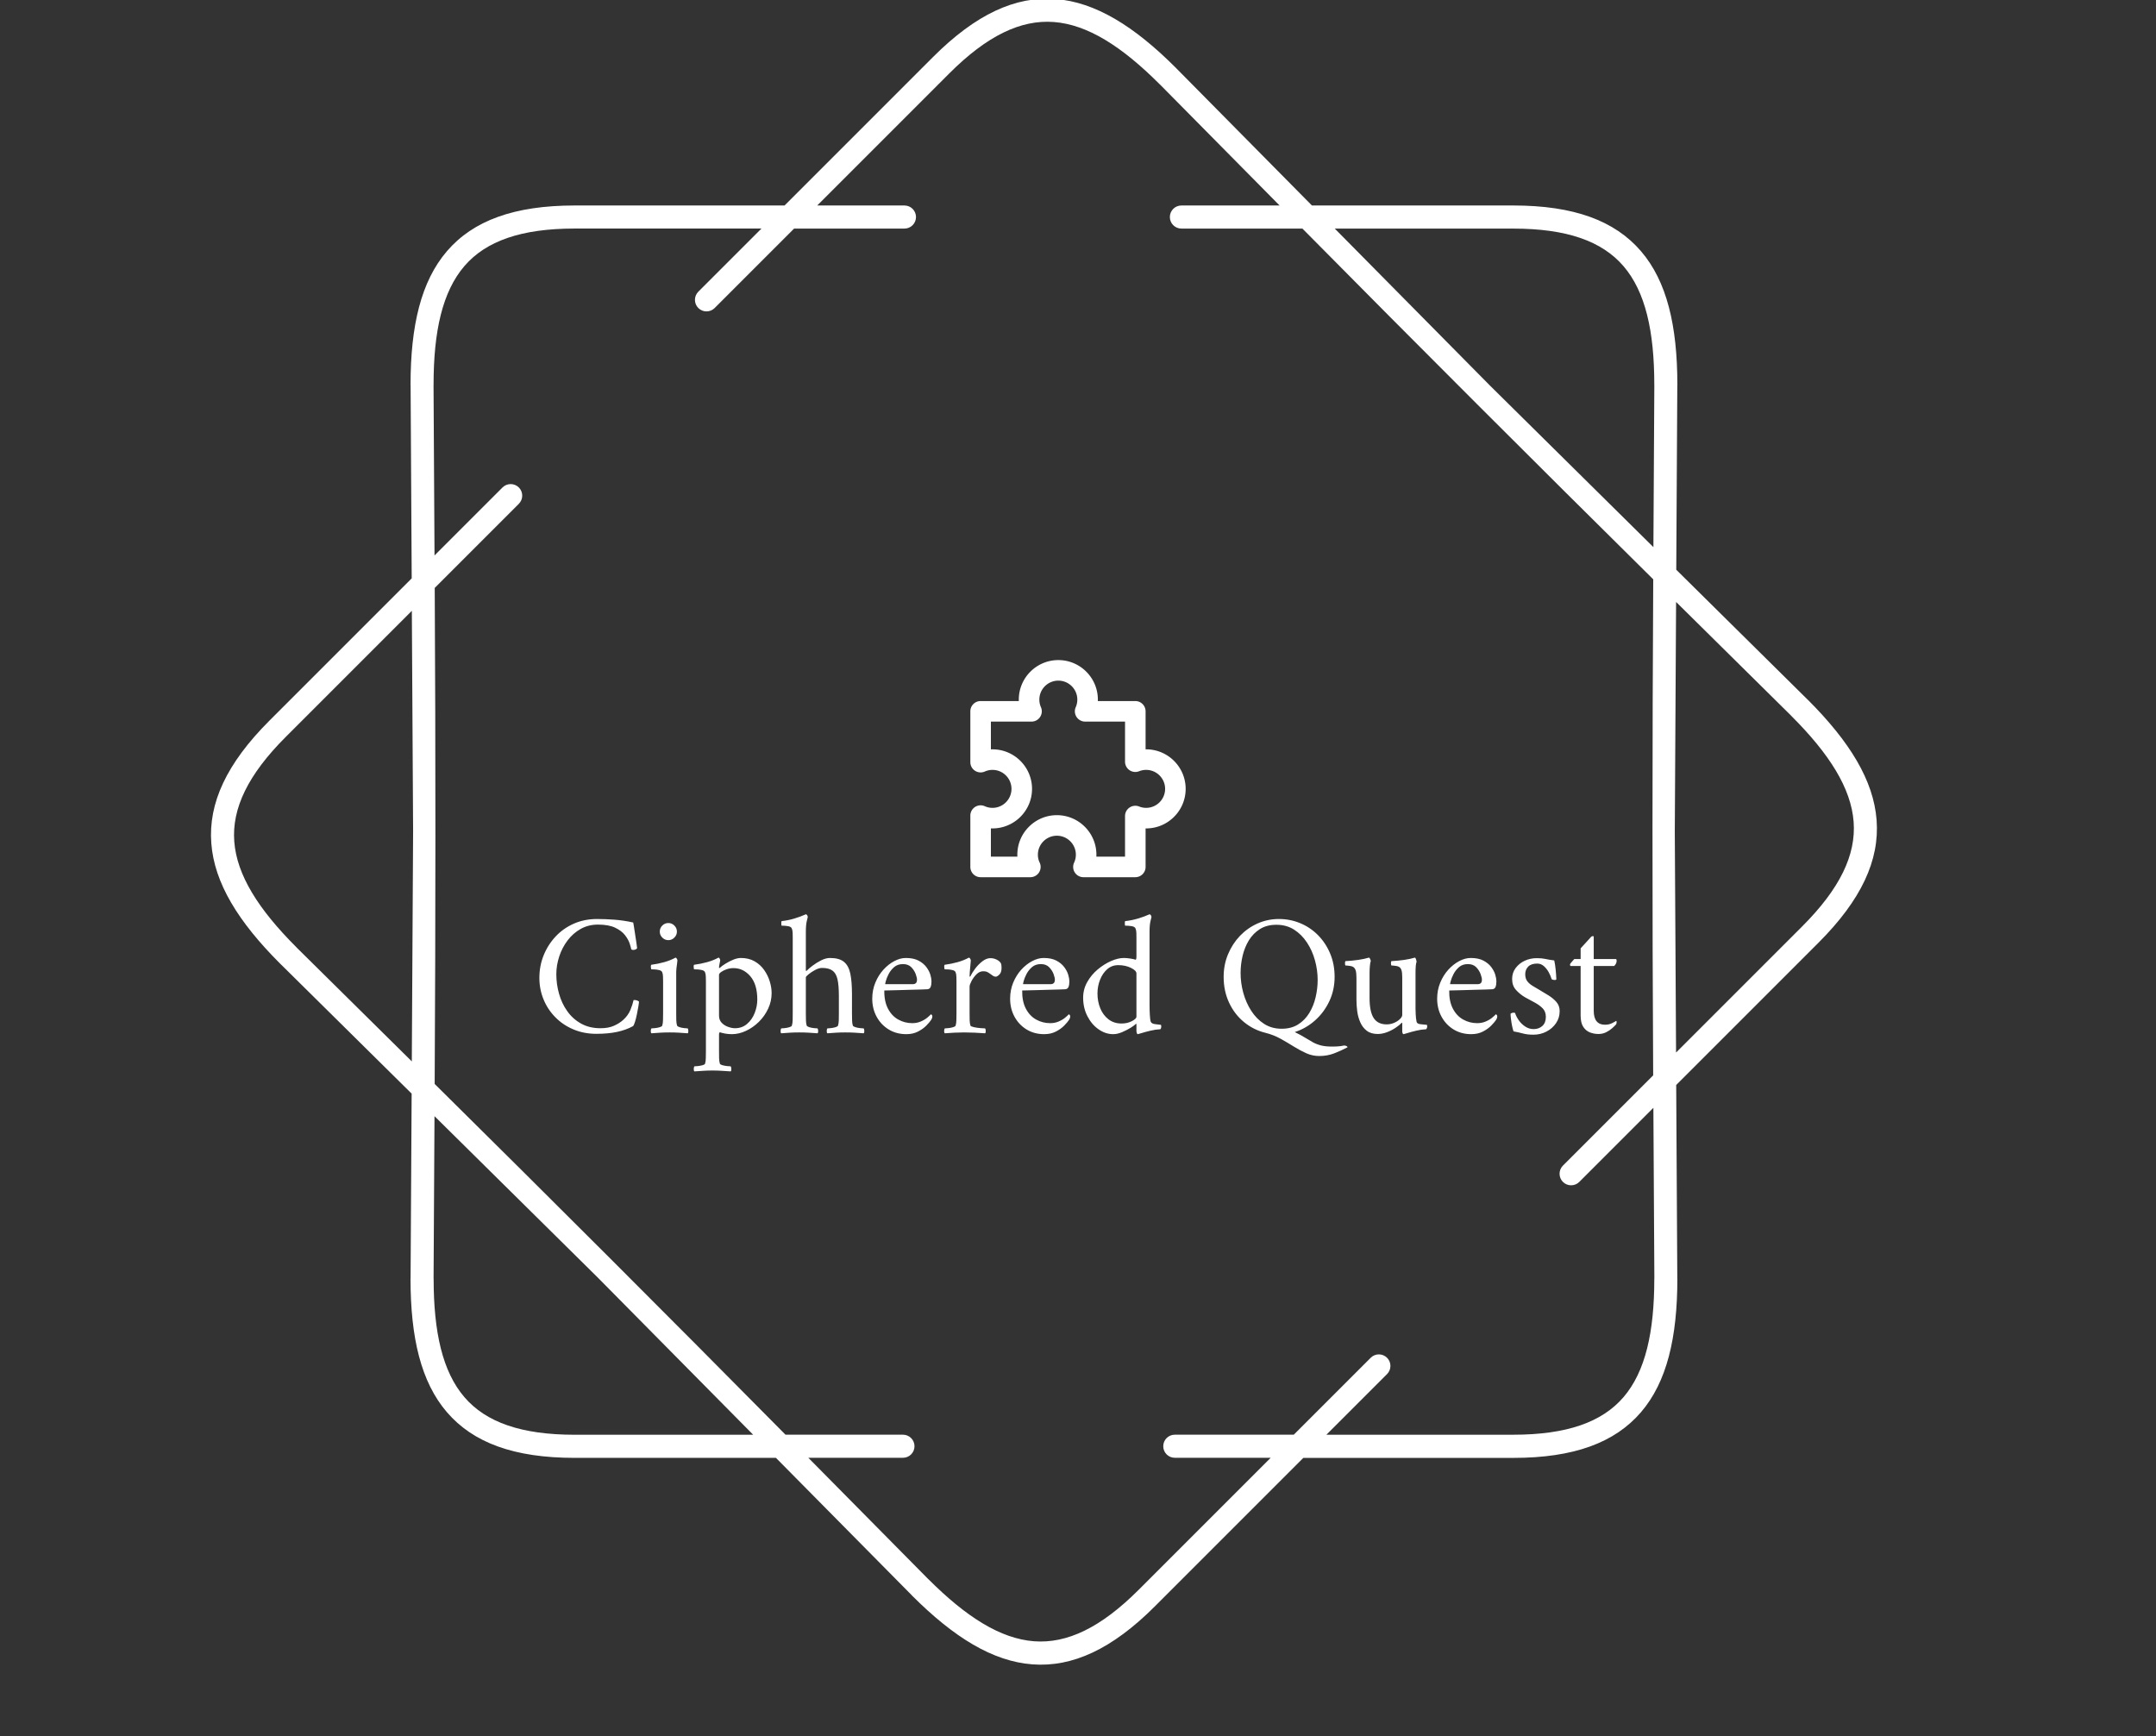 <svg xmlns="http://www.w3.org/2000/svg" version="1.1" xmlns:xlink="http://www.w3.org/1999/xlink" xmlns:svgjs="http://svgjs.dev/svgjs" width="1500" height="1208" viewBox="0 0 1500 1208"><rect x="0" y="0" width="1500" height="1208" fill="#333333" stroke="none"/><g transform="matrix(1,0,0,1,0,-1.275)"><svg viewBox="0 0 448 361" data-background-color="#776b5d" preserveAspectRatio="xMidYMid meet" height="1208" width="1500" xmlns="http://www.w3.org/2000/svg" xmlns:xlink="http://www.w3.org/1999/xlink"><g id="tight-bounds" transform="matrix(1,0,0,1,0,0.381)"><svg viewBox="0 0 448 360" height="360" width="448"><g><svg></svg></g><g><svg viewBox="0 0 448 360" height="360" width="448"><g><path transform="translate(36.915,-7.082) scale(0.006,0.006)" d="M25167 8301c221 0 400 179 400 400 0 221-179 400-400 400h-3824l-2753 2753c-156 156-409 156-566 0-156-156-156-409 0-566l2188-2188h-6475c-1847 0-3071 431-3819 1301-760 885-1068 2254-1068 4110 0 11 0 22-1 33l34 5884 2356-2356c156-156 409-156 566 0 156 156 156 409 0 566l-2915 2915c33 5746 31 11443-2 17189 4087 4041 8117 8068 12157 12154h4070c221 0 400 179 400 400 0 221-179 400-400 400h-3279l4160 4208 1-1c1313 1313 2498 2062 3660 2151 1146 87 2316-474 3622-1779l4579-4579h-3323c-221 0-400-179-400-400 0-221 179-400 400-400h4123l2666-2666c156-156 409-156 566 0 156 156 156 409 0 566l-2101 2101h6475c1847 0 3071-431 3819-1301 760-885 1068-2254 1068-4110h2l-34-5917-2568 2568c-156 156-409 156-566 0-156-156-156-409 0-566l3127-3127c-33-5746-31-11443 2-17189-4087-4041-8117-8068-12157-12154h-4193c-221 0-400-179-400-400 0-221 179-400 400-400h3402l-4141-4189c-7-6-13-12-20-18-1313-1313-2498-2062-3660-2151-1146-87-2316 474-3622 1779l-4579 4579h3024zM13737 8301h7275l5144-5144c1483-1483 2856-2116 4247-2010 1374 104 2719 934 4167 2382 8 8 15 15 22 23l4695 4749h6977c2096 0 3515 524 4425 1583 898 1045 1261 2582 1261 4629 0 13-1 25-2 37l-36 6373 4559 4508 1-1c1448 1448 2278 2792 2382 4167 106 1391-528 2764-2010 4247l-4934 4934 38 6710h2c0 2047-364 3584-1261 4629-910 1059-2329 1583-4425 1583h-7275l-5144 5144c-1483 1483-2856 2116-4247 2010-1374-104-2719-934-4167-2382l1-1-4718-4772h-6977c-2096 0-3515-524-4425-1583-898-1045-1261-2582-1261-4629h2l37-6410-4537-4485c-8-7-16-14-23-22-1448-1448-2278-2792-2382-4167-106-1391 528-2764 2010-4247l4934-4934-38-6672c-1-12-2-25-2-37 0-2047 364-3584 1261-4629 910-1059 2329-1583 4425-1583zM8141 30000l-44-7653-4374 4374c-1305 1305-1866 2476-1779 3622 88 1162 838 2348 2151 3660 6 6 13 13 18 20l3983 3937 45-7961zM8882 39860l-32 5627h2c0 1857 308 3226 1068 4110 748 871 1972 1301 3819 1301h6186l-5380-5442-5662-5597zM46264 9101h-6186l5380 5442 5662 5597 32-5594c-1-11-1-22-1-33 0-1857-308-3226-1068-4110-748-871-1972-1301-3819-1301zM51906 22039l-45 7961 44 7653 4374-4374c1305-1305 1866-2476 1779-3622-88-1163-838-2348-2151-3660l1-1-4002-3956z" fill="#ffffff" fill-rule="nonzero" stroke="none" stroke-width="1" stroke-linecap="butt" stroke-linejoin="miter" stroke-miterlimit="10" stroke-dasharray="" stroke-dashoffset="0" font-family="none" font-weight="none" font-size="none" text-anchor="none" style="mix-blend-mode: normal" data-fill-palette-color="tertiary"></path></g><g transform="matrix(1,0,0,1,112,137.241)"><svg viewBox="0 0 224 85.518" height="85.518" width="224"><g><svg viewBox="0 0 224 85.518" height="85.518" width="224"><g transform="matrix(1,0,0,1,0,52.853)"><svg viewBox="0 0 224 32.664" height="32.664" width="224"><g id="textblocktransform"><svg viewBox="0 0 224 32.664" height="32.664" width="224" id="textblock"><g><svg viewBox="0 0 224 32.664" height="32.664" width="224"><g transform="matrix(1,0,0,1,0,0)"><svg width="224" viewBox="2.35 -33.9 308.22 44.95" height="32.664" data-palette-color="#ffffff"><path d="M18.85-32.55L18.85-32.55Q21.25-32.55 23.88-32.35 26.5-32.15 29.2-31.55L29.2-31.55Q29.2-31.55 29.38-30.53 29.55-29.5 29.75-28.13 29.95-26.75 30.13-25.63 30.3-24.5 30.3-24.3L30.3-24.3Q30.35-24.1 30-23.9 29.65-23.7 29.25-23.7L29.25-23.7Q28.9-23.7 28.65-23.85L28.65-23.85Q28.55-24.4 28.18-25.55 27.8-26.7 26.83-27.95 25.85-29.2 24-30.08 22.15-30.95 19.1-30.95L19.1-30.95Q16.4-30.95 14.2-29.73 12-28.5 10.43-26.43 8.85-24.35 8.03-21.83 7.2-19.3 7.2-16.75L7.2-16.75Q7.2-13.9 7.98-11.15 8.75-8.4 10.33-6.18 11.9-3.95 14.28-2.63 16.65-1.3 19.85-1.3L19.85-1.3Q22.1-1.3 23.68-2 25.25-2.7 26.3-3.65L26.3-3.65Q27.75-4.95 28.4-6.55 29.05-8.15 29.3-9.35L29.3-9.35Q30.15-9.45 30.85-8.95L30.85-8.95Q30.85-8.6 30.68-7.55 30.5-6.5 30.25-5.28 30-4.05 29.7-3.1 29.4-2.15 29.15-1.9L29.15-1.9Q27.15-0.8 24.6-0.25 22.05 0.3 18.65 0.3L18.65 0.3Q15.05 0.3 12.05-0.98 9.05-2.25 6.88-4.48 4.7-6.7 3.53-9.58 2.35-12.45 2.35-15.7L2.35-15.7Q2.35-19.15 3.58-22.18 4.8-25.2 7-27.55 9.2-29.9 12.23-31.23 15.25-32.55 18.85-32.55ZM36.8-28.95L36.8-28.95Q36.8-29.95 37.52-30.68 38.25-31.4 39.25-31.4L39.25-31.4Q40.25-31.4 40.97-30.68 41.7-29.95 41.7-28.95L41.7-28.95Q41.7-27.95 40.97-27.23 40.25-26.5 39.25-26.5L39.25-26.5Q38.25-26.5 37.52-27.23 36.8-27.95 36.8-28.95ZM41.5-17.5L41.5-5.65Q41.5-4.55 41.52-3.6 41.55-2.65 41.75-2.05L41.75-2.05Q41.85-1.8 42.47-1.6 43.1-1.4 43.8-1.33 44.5-1.25 44.8-1.25L44.8-1.25Q44.95-1.05 44.97-0.55 45-0.05 44.8 0.15L44.8 0.15Q43.3 0.05 42.17-0.03 41.05-0.1 39.6-0.1L39.6-0.1Q38.2-0.1 37.05-0.03 35.9 0.05 34.4 0.15L34.4 0.15Q34.2-0.05 34.22-0.55 34.25-1.05 34.4-1.25L34.4-1.25Q34.7-1.25 35.42-1.33 36.15-1.4 36.8-1.6 37.45-1.8 37.5-2.05L37.5-2.05Q37.7-2.65 37.72-3.6 37.75-4.55 37.75-5.65L37.75-5.65 37.75-14.75Q37.75-15.25 37.72-16.05 37.7-16.85 37.5-17.3L37.5-17.3Q37.35-17.75 36.65-17.93 35.95-18.1 35.25-18.13 34.55-18.15 34.35-18.15L34.35-18.15Q34.3-18.25 34.25-18.75 34.2-19.25 34.35-19.45L34.35-19.45Q36.25-19.7 38.05-20.2 39.85-20.7 41.3-21.5L41.3-21.5Q41.5-21.5 41.67-21.2 41.85-20.9 41.85-20.7L41.85-20.7Q41.85-20.55 41.75-19.85 41.65-19.15 41.57-18.45 41.5-17.75 41.5-17.5L41.5-17.5ZM60-21.4L60-21.4Q62.25-21.4 63.92-20.45 65.59-19.5 66.67-17.95 67.75-16.4 68.27-14.68 68.8-12.95 68.8-11.35L68.8-11.35Q68.8-9 67.8-6.88 66.8-4.75 65.15-3.13 63.5-1.5 61.47-0.55 59.45 0.4 57.4 0.4L57.4 0.4Q56.45 0.4 55.5 0.23 54.55 0.05 53.95-0.15L53.95-0.15Q53.95-0.15 53.84 0.03 53.75 0.2 53.75 0.5L53.75 0.5 53.75 5.2Q53.75 6.3 53.77 7.28 53.8 8.25 54 8.85L54 8.85Q54.09 9.1 54.72 9.28 55.34 9.45 56.07 9.53 56.8 9.6 57.09 9.6L57.09 9.6Q57.25 9.8 57.27 10.33 57.3 10.85 57.09 11.05L57.09 11.05Q55.59 10.95 54.45 10.88 53.3 10.8 51.84 10.8L51.84 10.8Q50.45 10.8 49.32 10.88 48.2 10.95 46.7 11.05L46.7 11.05Q46.5 10.85 46.52 10.33 46.55 9.8 46.7 9.6L46.7 9.6Q47 9.6 47.7 9.53 48.4 9.45 49.05 9.28 49.7 9.1 49.75 8.85L49.75 8.85Q49.95 8.25 49.97 7.28 50 6.3 50 5.2L50 5.2 50-14.75Q50-15.25 49.97-16.05 49.95-16.85 49.75-17.3L49.75-17.3Q49.59-17.75 48.9-17.93 48.2-18.1 47.5-18.13 46.8-18.15 46.59-18.15L46.59-18.15Q46.55-18.25 46.5-18.75 46.45-19.25 46.59-19.45L46.59-19.45Q48.5-19.7 50.32-20.2 52.15-20.7 53.59-21.5L53.59-21.5Q53.8-21.5 53.95-21.2 54.09-20.9 54.09-20.7L54.09-20.7Q54.05-20.45 53.9-19.73 53.75-19 53.75-18.7L53.75-18.7Q53.75-18.5 53.84-18.5L53.84-18.5Q53.9-18.5 54-18.6L54-18.6Q54.59-19.15 55.65-19.8 56.7-20.45 57.87-20.93 59.05-21.4 60-21.4ZM57.9-18.5L57.9-18.5Q56.9-18.5 55.95-18.18 55-17.85 54.37-17.4 53.75-16.95 53.75-16.6L53.75-16.6 53.75-4.9Q53.75-3.65 54.52-2.85 55.3-2.05 56.37-1.68 57.45-1.3 58.3-1.3L58.3-1.3Q60.34-1.3 61.77-2.53 63.2-3.75 63.95-5.65 64.7-7.55 64.7-9.5L64.7-9.5Q64.7-13.85 62.7-16.18 60.7-18.5 57.9-18.5ZM85.49-21.4L85.49-21.4Q88.14-21.4 89.49-20.3 90.84-19.2 91.32-16.9 91.79-14.6 91.79-11.05L91.79-11.05 91.79-5.65Q91.79-4.55 91.82-3.6 91.84-2.65 92.04-2.05L92.04-2.05Q92.14-1.8 92.77-1.6 93.39-1.4 94.12-1.33 94.84-1.25 95.14-1.25L95.14-1.25Q95.29-1.05 95.32-0.55 95.34-0.05 95.14 0.15L95.14 0.15Q93.64 0.05 92.49-0.03 91.34-0.1 89.89-0.1L89.89-0.1Q88.49-0.1 87.37-0.03 86.24 0.05 84.74 0.15L84.74 0.15Q84.54-0.05 84.57-0.55 84.59-1.05 84.74-1.25L84.74-1.25Q85.04-1.25 85.74-1.33 86.44-1.4 87.09-1.6 87.74-1.8 87.79-2.05L87.79-2.05Q87.99-2.65 88.02-3.6 88.04-4.55 88.04-5.65L88.04-5.65 88.04-10.55Q88.04-13.6 87.64-15.33 87.24-17.05 86.19-17.8 85.14-18.55 83.24-18.55L83.24-18.55Q82.34-18.55 81.27-17.98 80.19-17.4 79.39-16.75 78.59-16.1 78.59-15.85L78.59-15.85 78.59-5.65Q78.59-4.55 78.62-3.6 78.64-2.65 78.84-2.05L78.84-2.05Q78.94-1.8 79.57-1.6 80.19-1.4 80.92-1.33 81.64-1.25 81.94-1.25L81.94-1.25Q82.09-1.05 82.12-0.55 82.14-0.05 81.94 0.15L81.94 0.15Q80.44 0.05 79.29-0.03 78.14-0.1 76.69-0.1L76.69-0.1Q75.29-0.1 74.17-0.03 73.04 0.05 71.54 0.15L71.54 0.15Q71.34-0.05 71.37-0.55 71.39-1.05 71.54-1.25L71.54-1.25Q71.84-1.25 72.54-1.33 73.24-1.4 73.89-1.6 74.54-1.8 74.59-2.05L74.59-2.05Q74.79-2.65 74.82-3.6 74.84-4.55 74.84-5.65L74.84-5.65 74.84-27.25Q74.84-27.75 74.82-28.55 74.79-29.35 74.59-29.8L74.59-29.8Q74.39-30.35 73.52-30.5 72.64-30.65 71.64-30.65L71.64-30.65Q71.59-30.65 71.57-31.28 71.54-31.9 71.69-31.95L71.69-31.95Q73.54-32.15 75.29-32.68 77.04-33.2 78.59-33.9L78.59-33.9Q78.79-33.9 78.97-33.63 79.14-33.35 79.14-33.1L79.14-33.1Q79.14-33.1 78.87-32 78.59-30.9 78.59-28.85L78.59-28.85 78.59-17.8Q78.59-17.7 78.74-17.7L78.74-17.7Q78.79-17.7 78.89-17.8L78.89-17.8Q79.39-18.35 80.52-19.2 81.64-20.05 82.99-20.73 84.34-21.4 85.49-21.4ZM101.04-12.1L101.04-12.1Q100.99-9 102.09-6.9 103.19-4.8 105.04-3.78 106.89-2.75 109.04-2.75L109.04-2.75Q110.39-2.75 111.49-3.23 112.59-3.7 113.34-4.33 114.09-4.95 114.39-5.3L114.39-5.3Q114.44-5.3 114.62-5.13 114.79-4.95 114.79-4.65L114.79-4.65Q114.79-4.25 114.49-3.75L114.49-3.75Q114.04-3.05 113.09-2.08 112.14-1.1 110.69-0.35 109.24 0.4 107.34 0.4L107.34 0.4Q104.49 0.4 102.29-0.95 100.09-2.3 98.84-4.6 97.59-6.9 97.59-9.75L97.59-9.75Q97.59-12.2 98.47-14.33 99.34-16.45 100.77-18.03 102.19-19.6 103.89-20.5 105.59-21.4 107.19-21.4L107.19-21.4Q109.39-21.4 110.82-20.65 112.24-19.9 113.07-18.8 113.89-17.7 114.22-16.6 114.54-15.5 114.54-14.75L114.54-14.75Q114.54-13.7 114.29-13.1 114.04-12.5 113.34-12.45L113.34-12.45Q112.89-12.4 111.57-12.38 110.24-12.35 108.54-12.3 106.84-12.25 105.19-12.2 103.54-12.15 102.39-12.13 101.24-12.1 101.04-12.1ZM101.29-13.9L101.29-13.9 109.24-13.9Q109.69-13.9 110.02-14.15 110.34-14.4 110.39-15.05L110.39-15.05Q110.44-15.65 110.04-16.75 109.64-17.85 108.77-18.75 107.89-19.65 106.39-19.65L106.39-19.65Q104.84-19.65 103.84-18.78 102.84-17.9 102.27-16.78 101.69-15.65 101.47-14.78 101.24-13.9 101.29-13.9ZM131.39-21.35L131.39-21.35Q132.34-21.35 133.19-20.93 134.04-20.5 134.39-19.9L134.39-19.9Q134.49-19.7 134.54-19.35 134.59-19 134.59-18.6L134.59-18.6Q134.59-17.25 133.96-16.65 133.34-16.05 132.94-16.05L132.94-16.05Q132.44-16.05 131.99-16.4 131.54-16.75 131.14-17L131.14-17Q130.79-17.25 130.41-17.43 130.04-17.6 129.34-17.6L129.34-17.6Q128.29-17.6 127.41-16.73 126.54-15.85 125.99-14.8 125.44-13.75 125.44-13.2L125.44-13.2 125.44-5.65Q125.44-4.55 125.46-3.6 125.49-2.65 125.69-2.05L125.69-2.05Q125.79-1.8 126.69-1.6 127.59-1.4 128.59-1.33 129.59-1.25 129.89-1.25L129.89-1.25Q130.04-1.05 130.06-0.55 130.09-0.05 129.89 0.15L129.89 0.15Q128.39 0.05 126.84-0.03 125.29-0.1 123.84-0.1L123.84-0.1Q122.44-0.1 121.14-0.03 119.84 0.05 118.34 0.15L118.34 0.15Q118.14-0.05 118.16-0.55 118.19-1.05 118.34-1.25L118.34-1.25Q118.64-1.25 119.36-1.33 120.09-1.4 120.74-1.6 121.39-1.8 121.44-2.05L121.44-2.05Q121.64-2.65 121.66-3.6 121.69-4.55 121.69-5.65L121.69-5.65 121.69-14.75Q121.69-15.25 121.66-16.05 121.64-16.85 121.44-17.3L121.44-17.3Q121.29-17.75 120.59-17.93 119.89-18.1 119.19-18.13 118.49-18.15 118.29-18.15L118.29-18.15Q118.24-18.25 118.19-18.75 118.14-19.25 118.29-19.45L118.29-19.45Q120.19-19.7 121.99-20.2 123.79-20.7 125.24-21.5L125.24-21.5Q125.44-21.5 125.61-21.2 125.79-20.9 125.79-20.7L125.79-20.7Q125.79-20.55 125.69-19.55 125.59-18.55 125.51-17.53 125.44-16.5 125.44-16.2L125.44-16.2Q125.44-16.05 125.51-16.05 125.59-16.05 125.64-16.1L125.64-16.1Q126.14-17.15 127.06-18.38 127.99-19.6 129.14-20.48 130.29-21.35 131.39-21.35ZM140.49-12.1L140.49-12.1Q140.44-9 141.54-6.9 142.64-4.8 144.49-3.78 146.34-2.75 148.49-2.75L148.49-2.75Q149.84-2.75 150.94-3.23 152.04-3.7 152.79-4.33 153.54-4.95 153.84-5.3L153.84-5.3Q153.89-5.3 154.06-5.13 154.24-4.95 154.24-4.65L154.24-4.65Q154.24-4.25 153.94-3.75L153.94-3.75Q153.49-3.05 152.54-2.08 151.59-1.1 150.14-0.35 148.69 0.4 146.79 0.4L146.79 0.4Q143.94 0.4 141.74-0.95 139.54-2.3 138.29-4.6 137.04-6.9 137.04-9.75L137.04-9.75Q137.04-12.2 137.91-14.33 138.79-16.45 140.21-18.03 141.64-19.6 143.34-20.5 145.04-21.4 146.64-21.4L146.64-21.4Q148.84-21.4 150.26-20.65 151.69-19.9 152.51-18.8 153.34-17.7 153.66-16.6 153.99-15.5 153.99-14.75L153.99-14.75Q153.99-13.7 153.74-13.1 153.49-12.5 152.79-12.45L152.79-12.45Q152.34-12.4 151.01-12.38 149.69-12.35 147.99-12.3 146.29-12.25 144.64-12.2 142.99-12.15 141.84-12.13 140.69-12.1 140.49-12.1ZM140.74-13.9L140.74-13.9 148.69-13.9Q149.14-13.9 149.46-14.15 149.79-14.4 149.84-15.05L149.84-15.05Q149.89-15.65 149.49-16.75 149.09-17.85 148.21-18.75 147.34-19.65 145.84-19.65L145.84-19.65Q144.29-19.65 143.29-18.78 142.29-17.9 141.71-16.78 141.14-15.65 140.91-14.78 140.69-13.9 140.74-13.9ZM169.58-21.4L169.58-21.4Q170.38-21.4 171.48-21.23 172.58-21.05 172.93-20.9L172.93-20.9Q173.18-20.9 173.18-21.9L173.18-21.9 173.18-27.25Q173.18-27.8 173.16-28.58 173.13-29.35 172.93-29.8L172.93-29.8Q172.73-30.35 171.83-30.5 170.93-30.65 169.93-30.65L169.93-30.65Q169.88-30.65 169.86-31.28 169.83-31.9 169.98-31.95L169.98-31.95Q171.83-32.15 173.61-32.68 175.38-33.2 176.93-33.9L176.93-33.9Q177.13-33.9 177.31-33.63 177.48-33.35 177.48-33.1L177.48-33.1Q177.48-33.1 177.21-32 176.93-30.9 176.93-28.85L176.93-28.85 176.93-7.95Q176.93-6.55 177.01-5.13 177.08-3.7 177.28-3.15L177.28-3.15Q177.53-2.6 178.46-2.48 179.38-2.35 179.88-2.3L179.88-2.3Q180.08-2.3 180.13-2.3L180.13-2.3Q180.23-2.25 180.26-2.02 180.28-1.8 180.28-1.7L180.28-1.7Q180.28-1.65 180.21-1.33 180.13-1 179.93-1L179.93-1Q178.68-0.95 177.21-0.6 175.73-0.25 174.68 0.08 173.63 0.4 173.58 0.4L173.58 0.4Q173.38 0.4 173.28 0.05 173.18-0.3 173.18-0.55L173.18-0.55 173.18-2.25Q173.18-2.7 173.03-2.55L173.03-2.55Q172.68-2.15 171.56-1.45 170.43-0.75 169.08-0.18 167.73 0.4 166.53 0.4L166.53 0.4Q164.33 0.4 162.36-0.98 160.38-2.35 159.16-4.73 157.93-7.1 157.93-10.05L157.93-10.05Q157.93-12.45 159.11-14.53 160.28-16.6 162.11-18.13 163.93-19.65 165.93-20.53 167.93-21.4 169.58-21.4ZM167.98-19.35L167.98-19.35Q166.13-19.35 164.81-18.18 163.48-17 162.76-15.15 162.03-13.3 162.03-11.25L162.03-11.25Q162.03-8.95 162.83-7 163.63-5.05 165.18-3.85 166.73-2.65 168.93-2.65L168.93-2.65Q170.58-2.65 171.88-3.33 173.18-4 173.18-4.6L173.18-4.6 173.18-16.95Q173.18-17.8 171.61-18.57 170.03-19.35 167.98-19.35ZM213.93-32.55L213.93-32.55Q217.18-32.55 220.05-31.35 222.93-30.15 225.13-27.93 227.33-25.7 228.6-22.68 229.88-19.65 229.88-16L229.88-16Q229.88-12.25 228.38-9.05 226.88-5.85 224.3-3.55 221.73-1.25 218.48-0.2L218.48-0.2Q220.23 0.65 221.43 1.4 222.63 2.15 223.68 2.73 224.73 3.3 226 3.63 227.28 3.95 229.18 3.95L229.18 3.95Q230.63 3.95 231.5 3.83 232.38 3.7 232.63 3.65L232.63 3.65Q232.88 3.65 233.15 3.75 233.43 3.85 233.53 4L233.53 4Q233.58 4.05 233.58 4.15L233.58 4.15Q231.58 5.2 229.65 5.93 227.73 6.65 225.48 6.65L225.48 6.65Q223.53 6.65 221.75 5.85 219.98 5.05 218.18 3.93 216.38 2.8 214.4 1.7 212.43 0.6 210.03 0L210.03 0Q206.63-0.85 203.93-3.08 201.23-5.3 199.68-8.63 198.13-11.95 198.13-16L198.13-16Q198.13-19.45 199.38-22.45 200.63-25.45 202.8-27.73 204.98-30 207.85-31.28 210.73-32.55 213.93-32.55ZM213.23-30.9L213.23-30.9Q210.48-30.9 208.53-29.68 206.58-28.45 205.35-26.45 204.13-24.45 203.55-22 202.98-19.55 202.98-17.1L202.98-17.1Q202.98-14.25 203.75-11.43 204.53-8.6 206.03-6.28 207.53-3.95 209.7-2.55 211.88-1.15 214.73-1.15L214.73-1.15Q217.48-1.15 219.43-2.38 221.38-3.6 222.63-5.65 223.88-7.7 224.45-10.18 225.03-12.65 225.03-15.1L225.03-15.1Q225.03-17.95 224.25-20.75 223.48-23.55 221.95-25.85 220.43-28.15 218.25-29.53 216.08-30.9 213.23-30.9ZM249.23-5.1L249.23-15.6Q249.23-15.65 249.23-15.8L249.23-15.8Q249.23-16.3 249.18-17.03 249.13-17.75 248.88-18.25L248.88-18.25Q248.53-18.95 247.58-19.1 246.63-19.25 246.13-19.25L246.13-19.25Q246.03-19.35 246-19.83 245.98-20.3 246.13-20.5L246.13-20.5Q248.03-20.6 249.78-20.85 251.53-21.1 252.83-21.5L252.83-21.5Q253.03-21.5 253.18-21 253.33-20.5 253.33-20.3L253.33-20.3Q253.18-20 253.1-19.1 253.03-18.2 253.03-17.15L253.03-17.15 253.03-6.9Q253.03-6.5 253.08-5.33 253.13-4.15 253.33-3.15L253.33-3.15Q253.48-2.55 254.45-2.45 255.43-2.35 255.93-2.3L255.93-2.3Q256.18-2.3 256.23-2.3L256.23-2.3Q256.32-2.25 256.35-2.05 256.38-1.85 256.38-1.75L256.38-1.75Q256.38-1.7 256.28-1.35 256.18-1 255.98-1L255.98-1Q254.73-0.95 253.25-0.6 251.78-0.25 250.73 0.08 249.68 0.4 249.63 0.4L249.63 0.4Q249.43 0.4 249.33 0.13 249.23-0.15 249.23-0.4L249.23-0.4 249.23-2.65Q249.23-2.85 249.18-2.88 249.13-2.9 249.13-2.9L249.13-2.9Q248.48-2.2 247.33-1.43 246.18-0.65 244.83-0.15 243.48 0.35 242.23 0.35L242.23 0.35Q240.28 0.35 239.08-0.58 237.88-1.5 237.23-2.98 236.58-4.45 236.35-6.15 236.13-7.85 236.13-9.4L236.13-9.4 236.13-15.6Q236.13-16.1 236.08-16.9 236.03-17.7 235.73-18.25L235.73-18.25Q235.38-18.95 234.43-19.1 233.48-19.25 232.98-19.25L232.98-19.25Q232.88-19.35 232.85-19.83 232.83-20.3 232.98-20.5L232.98-20.5Q234.88-20.6 236.63-20.85 238.38-21.1 239.68-21.5L239.68-21.5Q239.88-21.5 240.05-21.1 240.23-20.7 240.23-20.5L240.23-20.5Q240.08-20.2 239.98-19.2 239.88-18.2 239.88-17.15L239.88-17.15 239.88-9.95Q239.88-6.05 241.05-4.23 242.23-2.4 244.78-2.4L244.78-2.4Q245.88-2.4 246.88-2.83 247.88-3.25 248.55-3.9 249.23-4.55 249.23-5.1L249.23-5.1ZM262.67-12.1L262.67-12.1Q262.62-9 263.72-6.9 264.82-4.8 266.67-3.78 268.52-2.75 270.67-2.75L270.67-2.75Q272.02-2.75 273.12-3.23 274.22-3.7 274.97-4.33 275.72-4.95 276.02-5.3L276.02-5.3Q276.07-5.3 276.25-5.13 276.42-4.95 276.42-4.65L276.42-4.65Q276.42-4.25 276.12-3.75L276.12-3.75Q275.67-3.05 274.72-2.08 273.77-1.1 272.32-0.35 270.87 0.4 268.97 0.4L268.97 0.4Q266.12 0.4 263.92-0.95 261.72-2.3 260.47-4.6 259.22-6.9 259.22-9.75L259.22-9.75Q259.22-12.2 260.1-14.33 260.97-16.45 262.4-18.03 263.82-19.6 265.52-20.5 267.22-21.4 268.82-21.4L268.82-21.4Q271.02-21.4 272.45-20.65 273.87-19.9 274.7-18.8 275.52-17.7 275.85-16.6 276.17-15.5 276.17-14.75L276.17-14.75Q276.17-13.7 275.92-13.1 275.67-12.5 274.97-12.45L274.97-12.45Q274.52-12.4 273.2-12.38 271.87-12.35 270.17-12.3 268.47-12.25 266.82-12.2 265.17-12.15 264.02-12.13 262.87-12.1 262.67-12.1ZM262.92-13.9L262.92-13.9 270.87-13.9Q271.32-13.9 271.65-14.15 271.97-14.4 272.02-15.05L272.02-15.05Q272.07-15.65 271.67-16.75 271.27-17.85 270.4-18.75 269.52-19.65 268.02-19.65L268.02-19.65Q266.47-19.65 265.47-18.78 264.47-17.9 263.9-16.78 263.32-15.65 263.1-14.78 262.87-13.9 262.92-13.9ZM287.72-21.35L287.72-21.35Q289.17-21.35 290.15-21.13 291.12-20.9 292.72-20.7L292.72-20.7Q292.97-19.6 293.12-18.13 293.27-16.65 293.32-15.35L293.32-15.35Q293.32-15.1 292.82-15.1L292.82-15.1Q292.62-15.1 292.4-15.15 292.17-15.2 291.97-15.35L291.97-15.35Q291.72-16.25 291.15-17.3 290.57-18.35 289.75-19.07 288.92-19.8 287.87-19.8L287.87-19.8Q286.12-19.8 285.27-18.93 284.42-18.05 284.42-16.75L284.42-16.75Q284.42-15.5 285.02-14.73 285.62-13.95 286.6-13.38 287.57-12.8 288.67-12.15L288.67-12.15Q289.77-11.5 291.07-10.7 292.37-9.9 293.32-8.83 294.27-7.75 294.27-6.2L294.27-6.2Q294.27-4.25 293.22-2.73 292.17-1.2 290.47-0.33 288.77 0.55 286.77 0.55L286.77 0.55Q285.07 0.55 283.87 0.23 282.67-0.1 281.07-0.4L281.07-0.4Q280.87-0.95 280.67-1.9 280.47-2.85 280.35-3.85 280.22-4.85 280.22-5.45L280.22-5.45Q280.62-5.75 281.12-5.75L281.12-5.75Q281.37-5.75 281.52-5.65L281.52-5.65Q281.82-4.65 282.57-3.58 283.32-2.5 284.42-1.78 285.52-1.05 286.82-1.05L286.82-1.05Q288.32-1.05 289.32-1.95 290.32-2.85 290.32-4.55L290.32-4.55Q290.32-6.05 289.42-6.98 288.52-7.9 287.17-8.63 285.82-9.35 284.37-10.15L284.37-10.15Q282.92-11 281.8-12.23 280.67-13.45 280.67-15.4L280.67-15.4Q280.67-17.2 281.7-18.55 282.72-19.9 284.32-20.63 285.92-21.35 287.72-21.35ZM304.02-27.5L304.02-21.1 310.32-21.1Q310.57-21.1 310.57-20.55L310.57-20.55Q310.57-19.8 309.87-19.1L309.87-19.1 304.02-19.1 304.02-6.3Q304.02-2.3 307.27-2.3L307.27-2.3Q308.37-2.3 309.27-2.75 310.17-3.2 310.42-3.4L310.42-3.4Q310.57-3.35 310.57-3.1L310.57-3.1Q310.57-2.55 310.37-2.35L310.37-2.35Q310.02-1.95 309.29-1.3 308.57-0.65 307.57-0.15 306.57 0.35 305.37 0.35L305.37 0.35Q304.12 0.35 302.94-0.1 301.77-0.55 301.02-1.7 300.27-2.85 300.27-4.95L300.27-4.95 300.27-19.1 297.42-19.1Q297.32-19.1 297.27-19.28 297.22-19.45 297.22-19.55L297.22-19.55Q297.22-19.65 297.52-20.03 297.82-20.4 298.14-20.75 298.47-21.1 298.47-21.1L298.47-21.1 300.27-21.1 300.27-24.15Q300.77-24.7 301.44-25.43 302.12-26.15 302.67-26.78 303.22-27.4 303.27-27.45L303.27-27.45Q303.47-27.65 303.74-27.65 304.02-27.65 304.02-27.5L304.02-27.5Z" opacity="1" transform="matrix(1,0,0,1,0,0)" fill="#ffffff" class="wordmark-text-0" data-fill-palette-color="primary" id="text-0"></path></svg></g></svg></g></svg></g></svg></g><g transform="matrix(1,0,0,1,89.616,0)"><svg viewBox="0 0 44.768 45.142" height="45.142" width="44.768"><g><svg xmlns="http://www.w3.org/2000/svg" xmlns:xlink="http://www.w3.org/1999/xlink" version="1.1" x="0" y="0" viewBox="9.941 4.154 83.808 84.508" enable-background="new 0 0 100 100" xml:space="preserve" height="45.142" width="44.768" class="icon-icon-0" data-fill-palette-color="accent" id="icon-0"><g fill="#ffffff" data-fill-palette-color="accent"><path d="M74.152 88.662H53.963A4 4 0 0 1 50.328 82.992 7.3 7.3 0 0 0 51.011 79.908C51.011 75.833 47.696 72.517 43.622 72.517 39.547 72.517 36.232 75.832 36.232 79.908A7.3 7.3 0 0 0 36.791 82.706 4 4 0 0 1 33.281 88.662H13.941A4 4 0 0 1 9.941 84.662V64.684A4.002 4.002 0 0 1 15.569 61.031 7.3 7.3 0 0 0 18.564 61.673C22.639 61.673 25.954 58.358 25.954 54.283S22.639 46.893 18.564 46.893A7.3 7.3 0 0 0 15.567 47.533 4 4 0 0 1 9.941 43.879V24.099A4 4 0 0 1 13.941 20.099H28.81C28.804 19.914 28.8 19.729 28.8 19.543 28.8 11.057 35.704 4.154 44.19 4.154S59.579 11.057 59.579 19.543C59.579 19.729 59.576 19.914 59.569 20.099H74.151A4 4 0 0 1 78.151 24.099V38.894C86.733 38.773 93.749 45.727 93.749 54.283S86.73 69.798 78.151 69.672V84.663A4 4 0 0 1 74.152 88.662M58.992 80.662H70.152V64.858A4.003 4.003 0 0 1 75.634 61.142C76.514 61.494 77.431 61.671 78.36 61.671 82.435 61.671 85.751 58.356 85.751 54.281S82.436 46.891 78.36 46.891C77.43 46.891 76.512 47.069 75.631 47.419A4 4 0 0 1 70.152 43.702V28.099H54.627A4 4 0 0 1 50.961 22.498 7.3 7.3 0 0 0 51.58 19.542C51.58 15.468 48.266 12.153 44.191 12.153S36.801 15.468 36.801 19.542C36.801 20.562 37.009 21.556 37.42 22.497A4 4 0 0 1 33.755 28.099H17.941V38.905C18.148 38.897 18.356 38.892 18.564 38.892 27.05 38.892 33.954 45.796 33.954 54.282S27.05 69.672 18.564 69.672C18.356 69.672 18.148 69.668 17.941 69.659V80.662H28.25A16 16 0 0 1 28.231 79.908C28.231 71.422 35.135 64.517 43.621 64.517S59.01 71.421 59.01 79.908C59.011 80.16 59.004 80.412 58.992 80.662" fill="#ffffff" data-fill-palette-color="accent"></path></g></svg></g></svg></g><g></g></svg></g></svg></g></svg></g><defs></defs></svg><rect width="448" height="360" fill="none" stroke="none" visibility="hidden"></rect></g></svg></g></svg>